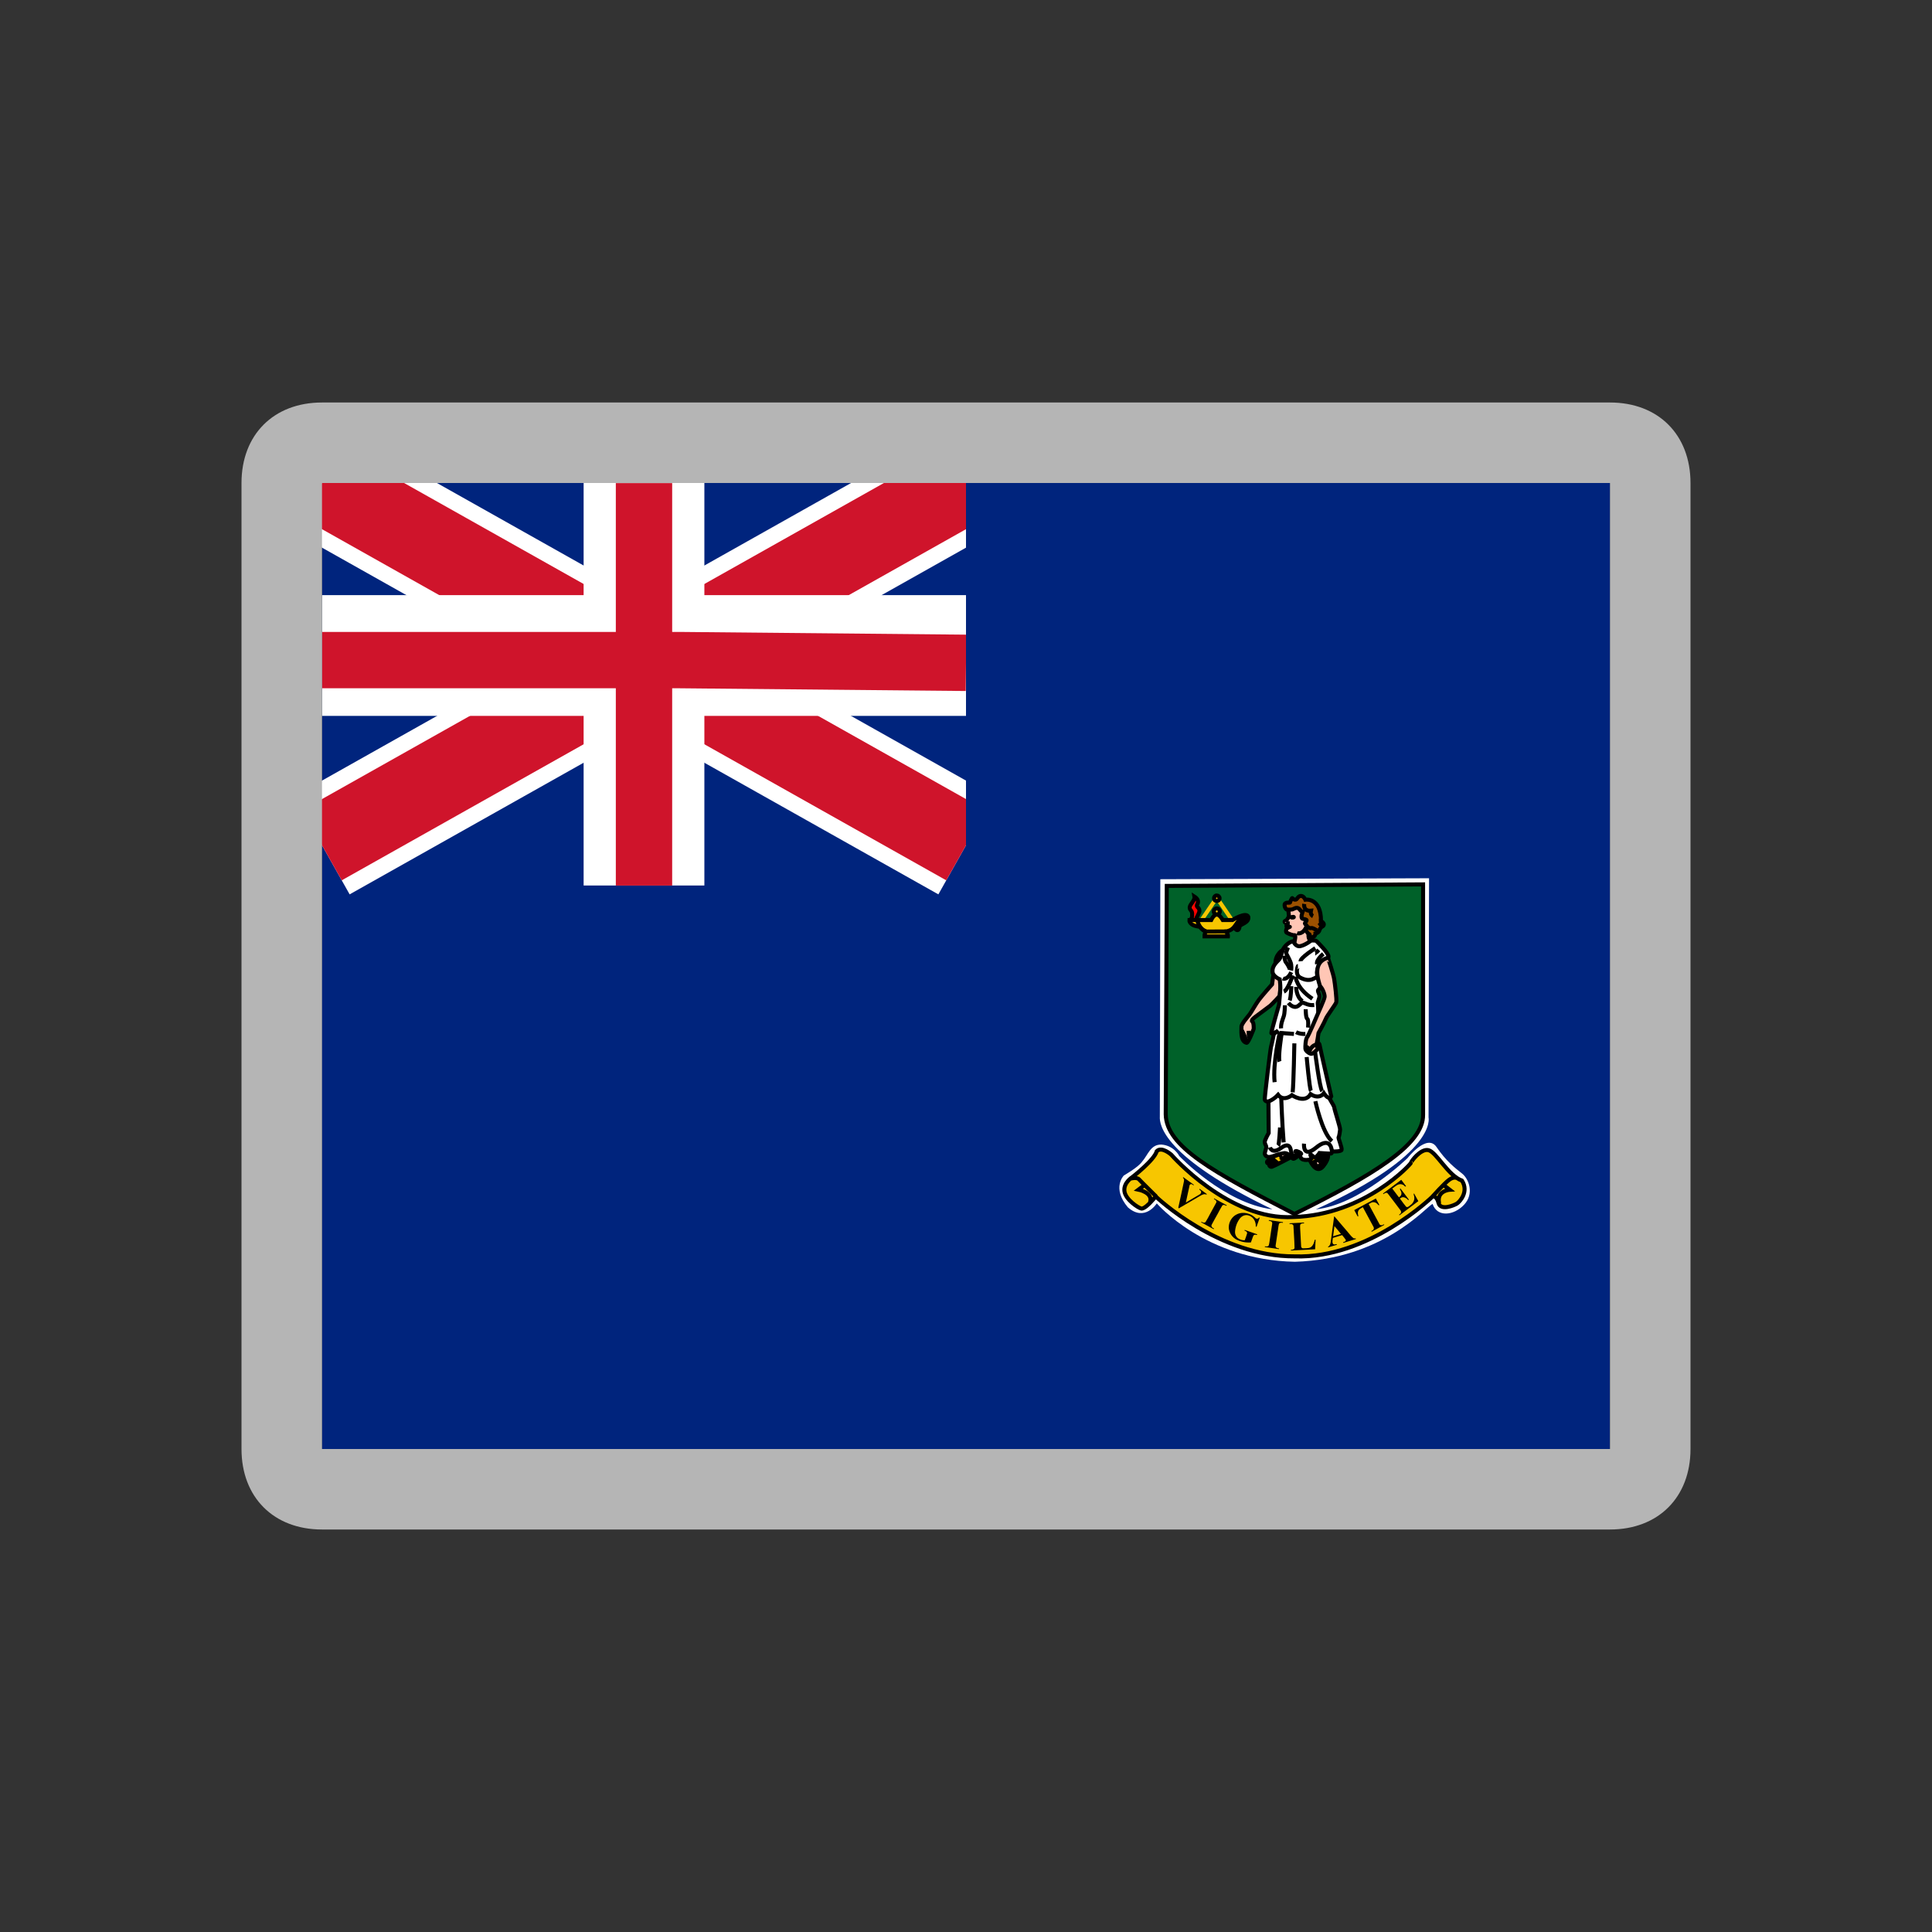 <svg width="24" height="24" viewBox="0 0 24 24" fill="none" xmlns="http://www.w3.org/2000/svg">
<rect x="0" y="0" width="24" height="24" fill="#333333" stroke="none"/>
<path d="M20 6H4V14H20V6Z" fill="#00247D"/>
<path d="M4 6L12 10.5L4 6ZM12 6L4 10.5L12 6Z" fill="black"/>
<path d="M4 6L12 10.5M12 6L4 10.5" stroke="white" stroke-width="1.4"/>
<path d="M4 6L12 10.5L4 6ZM12 6L4 10.5L12 6Z" fill="black"/>
<path d="M4 6L12 10.5M12 6L4 10.5" stroke="#CF142B"/>
<path d="M8 6V11V6ZM4 8.143H12H4Z" fill="black"/>
<path d="M8 6V11M4 8.143H12" stroke="white" stroke-width="1.5"/>
<path d="M8 6.001V11.001V6.001ZM4 8.2H8.444L12 8.234" fill="black"/>
<path d="M8 6.001V11.001M4 8.2H8.444L12 8.234" stroke="#CF142B" stroke-width="0.7"/>
<path d="M4 12H12V6H20V18H4V12Z" fill="#00247D"/>
<path d="M14.414 10.922L17.752 10.91L17.746 13.883C17.746 13.883 17.864 14.336 16.346 15.023C16.891 14.967 17.486 14.385 17.486 14.385C17.486 14.385 17.728 14.075 17.845 14.249C17.963 14.422 18.074 14.509 18.161 14.577C18.248 14.645 18.316 14.831 18.186 14.967C18.056 15.104 17.851 15.122 17.796 14.955C17.709 14.998 17.176 15.643 16.086 15.674C14.977 15.655 14.37 14.949 14.37 14.949C14.37 14.949 14.222 15.184 14.011 14.998C13.807 14.757 13.961 14.602 13.961 14.602C13.961 14.602 14.135 14.503 14.184 14.435C14.265 14.342 14.29 14.218 14.426 14.218C14.587 14.23 14.649 14.36 14.649 14.36C14.649 14.36 15.207 14.949 15.807 15.023C14.451 14.373 14.401 13.97 14.408 13.871L14.414 10.922L14.414 10.922Z" fill="white"/>
<path d="M14.494 11.005L17.678 10.986V13.848C17.684 14.219 17.058 14.597 16.08 15.08C15.07 14.56 14.488 14.244 14.481 13.842L14.494 11.005L14.494 11.005Z" fill="#006129" stroke="black" stroke-width="0.05"/>
<path d="M14.927 11.427L15.115 11.151L15.303 11.428" stroke="#F7C600" stroke-width="0.05"/>
<path d="M15.153 11.322C15.153 11.343 15.136 11.36 15.115 11.36C15.095 11.36 15.078 11.343 15.078 11.322C15.078 11.302 15.095 11.285 15.115 11.285C15.136 11.285 15.153 11.302 15.153 11.322Z" fill="#F7C600" stroke="black" stroke-width="0.05"/>
<path d="M14.963 11.632L15.254 11.632C15.254 11.632 15.258 11.595 15.223 11.572C15.376 11.551 15.336 11.416 15.464 11.408C15.489 11.412 15.397 11.466 15.397 11.466C15.397 11.466 15.32 11.52 15.355 11.548C15.383 11.57 15.396 11.534 15.399 11.508C15.403 11.481 15.523 11.464 15.506 11.387C15.477 11.324 15.31 11.429 15.31 11.429L15.19 11.429C15.182 11.415 15.149 11.361 15.115 11.361C15.075 11.363 15.046 11.429 15.046 11.429H14.873H14.775C14.775 11.429 14.766 11.499 14.904 11.512C14.934 11.553 14.959 11.564 14.985 11.574C14.967 11.589 14.962 11.607 14.963 11.632V11.632Z" fill="#F7C600" stroke="black" stroke-width="0.05"/>
<path d="M14.983 11.572L15.226 11.571L14.983 11.572Z" fill="#F7C600"/>
<path d="M14.983 11.572L15.226 11.571" stroke="black" stroke-width="0.05"/>
<path d="M14.872 11.428C14.872 11.428 14.892 11.541 14.981 11.568L14.872 11.428Z" fill="#F7C600"/>
<path d="M14.872 11.428C14.872 11.428 14.892 11.541 14.981 11.568" stroke="black" stroke-width="0.05"/>
<path d="M14.857 11.428C14.866 11.384 14.882 11.377 14.9 11.322C14.903 11.268 14.857 11.274 14.87 11.239C14.894 11.202 14.882 11.166 14.838 11.138C14.847 11.187 14.779 11.233 14.779 11.274C14.779 11.314 14.814 11.305 14.809 11.366C14.812 11.402 14.8 11.393 14.797 11.428H14.857V11.428Z" fill="url(#paint0_linear_14099_114166)" stroke="black" stroke-width="0.05"/>
<path d="M15.15 11.159C15.15 11.178 15.134 11.193 15.115 11.193C15.096 11.193 15.081 11.178 15.081 11.159C15.081 11.14 15.096 11.124 15.115 11.124C15.134 11.124 15.15 11.14 15.15 11.159Z" fill="#F7C600" stroke="black" stroke-width="0.05"/>
<path d="M16.275 14.42C16.275 14.42 16.351 14.595 16.438 14.487C16.524 14.38 16.492 14.333 16.492 14.333L16.298 14.228L16.241 14.348L16.275 14.42V14.42Z" fill="#F7C600" stroke="black" stroke-width="0.05"/>
<path d="M16.442 14.396C16.442 14.396 16.454 14.398 16.465 14.379C16.476 14.36 16.442 14.351 16.427 14.33L16.41 14.364L16.442 14.396Z" fill="#FFC6B5" stroke="black" stroke-width="0.05"/>
<path d="M16.003 14.352L15.832 14.445C15.832 14.445 15.748 14.462 15.741 14.445C15.735 14.428 15.743 14.413 15.788 14.411C15.832 14.409 15.952 14.299 15.952 14.299L16.003 14.352H16.003Z" fill="#FFC6B5" stroke="black" stroke-width="0.05"/>
<path d="M16.005 11.312C16.005 11.312 16.009 11.352 16.011 11.374C16.013 11.395 15.977 11.439 15.975 11.437C15.973 11.435 15.956 11.439 15.958 11.452C15.96 11.464 15.986 11.469 15.986 11.469C15.986 11.469 15.975 11.513 15.986 11.515C15.996 11.517 15.958 11.572 15.986 11.587C16.013 11.602 16.06 11.621 16.081 11.617C16.102 11.612 16.081 11.699 16.081 11.699L16.022 11.826L16.347 11.792L16.279 11.684C16.279 11.684 16.247 11.663 16.256 11.602C16.264 11.54 16.252 11.264 16.252 11.264L16.019 11.232L16.005 11.312V11.312Z" fill="#FFC6B5" stroke="black" stroke-width="0.05"/>
<path d="M15.946 11.795C15.946 11.795 15.84 11.843 15.844 11.974C15.817 12.101 15.802 12.228 15.802 12.228C15.802 12.228 15.677 12.369 15.639 12.42C15.601 12.47 15.544 12.574 15.523 12.601C15.502 12.629 15.42 12.72 15.422 12.754C15.424 12.787 15.403 12.937 15.485 12.954C15.506 12.963 15.574 12.781 15.574 12.781C15.574 12.781 15.578 12.703 15.555 12.688C15.532 12.673 15.606 12.623 15.606 12.623C15.606 12.623 15.747 12.519 15.779 12.494C15.81 12.468 15.897 12.371 15.897 12.371L15.946 11.795V11.795Z" fill="#FFC6B5" stroke="black" stroke-width="0.05"/>
<path d="M16.066 11.692C16.066 11.692 16.093 11.766 16.154 11.753C16.216 11.74 16.288 11.683 16.288 11.683C16.288 11.683 16.345 11.681 16.353 11.69C16.361 11.698 16.507 11.84 16.503 11.884C16.499 11.928 16.435 11.916 16.412 11.945C16.389 11.975 16.351 12.049 16.361 12.104C16.372 12.159 16.404 12.23 16.399 12.258C16.395 12.285 16.372 12.294 16.372 12.308C16.372 12.323 16.391 12.349 16.391 12.376C16.391 12.403 16.366 12.444 16.37 12.471C16.374 12.498 16.376 12.579 16.376 12.579L16.37 12.95C16.37 12.95 16.391 12.963 16.393 12.984C16.395 13.005 16.537 13.62 16.537 13.62C16.537 13.62 16.53 13.639 16.516 13.637C16.501 13.635 16.573 13.732 16.575 13.759C16.577 13.787 16.649 14.002 16.647 14.032C16.645 14.061 16.634 14.127 16.628 14.129C16.621 14.131 16.674 14.264 16.666 14.285C16.657 14.306 16.571 14.304 16.571 14.304L16.547 14.3C16.547 14.3 16.549 14.328 16.533 14.33C16.516 14.332 16.391 14.323 16.391 14.323C16.391 14.323 16.355 14.378 16.334 14.376C16.313 14.374 16.285 14.336 16.279 14.342C16.273 14.349 16.298 14.384 16.292 14.395C16.285 14.406 16.178 14.429 16.157 14.378C16.136 14.328 16.169 14.34 16.163 14.33C16.157 14.319 16.108 14.292 16.093 14.3C16.078 14.309 16.131 14.321 16.129 14.342C16.127 14.363 16.083 14.395 16.066 14.395C16.049 14.395 16.009 14.317 15.95 14.325C15.89 14.334 15.852 14.349 15.852 14.349C15.852 14.349 15.783 14.378 15.753 14.372C15.724 14.366 15.711 14.342 15.711 14.33C15.711 14.317 15.732 14.262 15.73 14.245C15.728 14.228 15.711 14.211 15.711 14.186C15.711 14.161 15.76 14.074 15.76 14.074L15.757 13.685C15.757 13.685 15.713 13.685 15.711 13.658C15.709 13.63 15.779 13.043 15.789 13.005C15.8 12.967 15.827 12.832 15.827 12.832C15.827 12.832 15.796 12.847 15.793 12.832C15.791 12.817 15.888 12.482 15.888 12.482C15.888 12.482 15.905 12.315 15.905 12.27C15.905 12.226 15.897 12.165 15.897 12.165C15.897 12.165 15.81 12.128 15.808 12.072C15.8 11.982 15.89 11.932 15.901 11.903C15.912 11.873 15.943 11.785 15.943 11.785C15.943 11.785 15.99 11.704 16.066 11.692L16.066 11.692Z" fill="white" stroke="black" stroke-width="0.05"/>
<path d="M16.034 14.377C16.034 14.377 15.829 14.485 15.8 14.494C15.77 14.502 15.751 14.458 15.78 14.449C15.81 14.441 15.857 14.437 15.857 14.437C15.857 14.437 15.787 14.382 15.789 14.38C15.791 14.377 15.884 14.344 15.886 14.344C15.888 14.344 15.916 14.399 15.935 14.394C15.954 14.39 16.009 14.348 16.009 14.348C16.009 14.348 16.038 14.382 16.034 14.377Z" fill="#F7C600" stroke="black" stroke-width="0.05"/>
<path d="M16.323 14.436C16.343 14.461 16.35 14.504 16.395 14.479C16.439 14.453 16.372 14.406 16.372 14.406L16.323 14.436Z" fill="#FFC6B5" stroke="black" stroke-width="0.05"/>
<path d="M16.404 14.432C16.404 14.432 16.425 14.449 16.444 14.43C16.463 14.411 16.406 14.37 16.406 14.37L16.379 14.402L16.404 14.432Z" fill="#FFC6B5" stroke="black" stroke-width="0.05"/>
<path d="M16.495 11.897C16.497 11.897 16.565 12.106 16.573 12.159C16.582 12.212 16.609 12.423 16.599 12.453C16.588 12.482 16.48 12.624 16.468 12.66C16.455 12.696 16.379 12.833 16.379 12.833C16.379 12.833 16.36 12.968 16.352 12.975C16.343 12.981 16.373 13.014 16.37 13.025C16.366 13.038 16.309 13.097 16.284 13.091C16.259 13.084 16.218 13.055 16.216 13.027C16.214 13 16.218 12.909 16.237 12.886C16.256 12.863 16.356 12.628 16.362 12.613C16.368 12.598 16.453 12.415 16.455 12.383C16.457 12.351 16.429 12.278 16.399 12.251C16.332 12.056 16.358 11.938 16.495 11.897V11.897Z" fill="#FFC6B5" stroke="black" stroke-width="0.05"/>
<path d="M15.998 11.299C15.998 11.299 16.045 11.305 16.07 11.29C16.096 11.276 16.125 11.269 16.146 11.299C16.168 11.329 16.182 11.326 16.182 11.326C16.182 11.326 16.151 11.405 16.182 11.413C16.214 11.421 16.229 11.421 16.231 11.432C16.233 11.443 16.203 11.466 16.212 11.476C16.22 11.487 16.235 11.5 16.237 11.508C16.239 11.517 16.218 11.552 16.224 11.561C16.231 11.569 16.25 11.603 16.262 11.603C16.275 11.603 16.267 11.656 16.305 11.643C16.343 11.63 16.341 11.597 16.341 11.597C16.341 11.597 16.381 11.59 16.391 11.555C16.402 11.519 16.427 11.51 16.427 11.51C16.427 11.51 16.478 11.483 16.41 11.441C16.41 11.145 16.216 11.176 16.216 11.176C16.216 11.176 16.193 11.124 16.155 11.13C16.117 11.136 16.115 11.181 16.087 11.176C16.06 11.172 16.053 11.153 16.051 11.155C16.049 11.157 16.026 11.2 16.026 11.21C16.026 11.221 15.952 11.195 15.958 11.25C15.965 11.305 16.001 11.303 15.998 11.299L15.998 11.299Z" fill="#9C5100" stroke="black" stroke-width="0.05"/>
<path d="M16.34 11.778C16.34 11.778 16.152 11.898 16.156 11.941" stroke="black" stroke-width="0.05"/>
<path d="M16.382 11.8C16.382 11.8 16.34 11.847 16.338 11.847" stroke="black" stroke-width="0.05"/>
<path d="M16.439 11.849C16.439 11.849 16.346 11.925 16.361 11.974" stroke="black" stroke-width="0.05"/>
<path d="M16.001 11.769C16.001 11.769 15.973 11.826 15.979 11.845C15.986 11.864 16.032 11.936 16.039 11.98C16.045 12.024 16.039 12.056 16.039 12.056" stroke="black" stroke-width="0.05"/>
<path d="M15.952 11.872C15.952 11.872 15.961 11.939 15.973 11.952C15.986 11.965 16.02 12.022 16.024 12.045" stroke="black" stroke-width="0.05"/>
<path d="M15.935 12.155C15.935 12.155 15.989 12.183 16.04 12.077" stroke="black" stroke-width="0.05"/>
<path d="M16.123 12.001C16.121 12.001 16.083 12.105 16.15 12.143C16.218 12.181 16.269 12.176 16.298 12.166C16.328 12.155 16.359 12.136 16.359 12.136" stroke="black" stroke-width="0.05"/>
<path d="M16.094 12.131C16.094 12.131 16.098 12.27 16.303 12.407" stroke="black" stroke-width="0.05"/>
<path d="M16.102 12.26C16.102 12.26 16.099 12.383 16.18 12.437" stroke="black" stroke-width="0.05"/>
<path d="M16.059 12.117C16.059 12.117 15.998 12.299 15.949 12.318" stroke="black" stroke-width="0.05"/>
<path d="M16.041 12.251C16.041 12.251 16.038 12.382 16.021 12.428" stroke="black" stroke-width="0.05"/>
<path d="M16.005 12.459C16.005 12.459 16.047 12.512 16.094 12.508C16.14 12.504 16.159 12.449 16.191 12.457C16.222 12.466 16.252 12.491 16.326 12.485" stroke="black" stroke-width="0.05"/>
<path d="M16.22 12.537C16.22 12.537 16.22 12.645 16.239 12.655C16.258 12.666 16.249 12.765 16.249 12.765" stroke="black" stroke-width="0.05"/>
<path d="M15.962 12.488C15.962 12.488 15.96 12.589 15.947 12.625C15.935 12.661 15.909 12.722 15.914 12.775" stroke="black" stroke-width="0.05"/>
<path d="M15.834 12.836C15.845 12.832 15.88 12.8 15.88 12.8" stroke="black" stroke-width="0.05"/>
<path d="M15.899 12.822C15.899 12.822 15.808 13.211 15.834 13.443" stroke="black" stroke-width="0.05"/>
<path d="M15.921 12.84C15.921 12.84 15.874 13.132 15.895 13.187" stroke="black" stroke-width="0.05"/>
<path d="M15.896 12.831C15.899 12.831 16.074 12.844 16.074 12.844" stroke="black" stroke-width="0.05"/>
<path d="M16.1 12.822C16.1 12.822 16.148 12.848 16.216 12.844" stroke="black" stroke-width="0.05"/>
<path d="M16.079 12.961C16.079 12.961 16.07 13.459 16.058 13.569" stroke="black" stroke-width="0.05"/>
<path d="M16.338 13.077C16.338 13.077 16.393 13.514 16.424 13.554" stroke="black" stroke-width="0.05"/>
<path d="M16.232 13.131C16.232 13.131 16.266 13.517 16.285 13.551" stroke="black" stroke-width="0.05"/>
<path d="M15.753 13.685C15.753 13.685 15.818 13.664 15.877 13.6C15.945 13.691 16.049 13.605 16.049 13.605C16.049 13.605 16.209 13.714 16.281 13.592C16.391 13.664 16.446 13.581 16.446 13.581C16.446 13.581 16.486 13.643 16.515 13.636" stroke="black" stroke-width="0.05"/>
<path d="M16.34 13.68C16.34 13.68 16.422 14.066 16.545 14.176" stroke="black" stroke-width="0.05"/>
<path d="M15.916 13.639C15.916 13.639 15.927 13.963 15.946 14.191" stroke="black" stroke-width="0.05"/>
<path d="M15.901 14.006C15.901 14.006 15.891 14.217 15.878 14.232" stroke="black" stroke-width="0.05"/>
<path d="M15.776 14.253C15.776 14.253 15.8 14.344 15.916 14.259C16.032 14.175 16.034 14.291 16.038 14.304C16.043 14.316 16.061 14.407 16.106 14.331" stroke="black" stroke-width="0.05"/>
<path d="M16.199 14.207C16.199 14.207 16.18 14.395 16.347 14.258C16.514 14.12 16.541 14.255 16.545 14.298" stroke="black" stroke-width="0.05"/>
<path d="M16.201 11.229C16.201 11.229 16.186 11.322 16.285 11.313C16.273 11.364 16.311 11.381 16.311 11.381" stroke="black" stroke-width="0.05"/>
<path d="M16.385 11.439C16.387 11.439 16.429 11.466 16.383 11.5" stroke="black" stroke-width="0.05"/>
<path d="M16.241 11.51C16.241 11.51 16.262 11.535 16.286 11.529C16.309 11.523 16.347 11.552 16.347 11.552C16.347 11.552 16.378 11.563 16.383 11.556" stroke="black" stroke-width="0.05"/>
<path d="M16.112 11.592C16.112 11.592 16.184 11.62 16.231 11.506" stroke="black" stroke-width="0.05"/>
<path d="M15.979 11.47L16.022 11.472" stroke="black" stroke-width="0.05"/>
<path d="M15.511 12.805L15.514 12.897" stroke="black" stroke-width="0.05"/>
<path d="M15.424 12.796C15.424 12.796 15.483 12.895 15.478 12.948" stroke="black" stroke-width="0.05"/>
<path d="M15.985 11.514H16.023L15.99 11.529" stroke="black" stroke-width="0.05" stroke-linejoin="round"/>
<path d="M16.219 13.004C16.219 13.004 16.263 12.999 16.262 13.073C16.29 12.981 16.348 12.979 16.348 12.979" stroke="black" stroke-width="0.05" stroke-linejoin="round"/>
<path d="M16.038 11.394C16.044 11.394 16.068 11.386 16.072 11.392C16.076 11.398 16.047 11.402 16.038 11.394Z" stroke="black" stroke-width="0.05" stroke-linejoin="round"/>
<path d="M16.068 15.118C16.96 15.093 17.536 14.449 17.529 14.443C17.523 14.437 17.647 14.263 17.746 14.288C17.845 14.313 17.988 14.604 18.161 14.666C18.248 14.802 18.137 14.926 18.099 14.951C18.062 14.975 17.895 15.043 17.87 14.944C17.845 14.845 17.796 14.864 17.796 14.864C17.796 14.864 17.003 15.638 16.086 15.607C15.139 15.613 14.358 14.864 14.358 14.864L14.29 14.938C14.29 14.938 14.216 15.019 14.178 15.013C14.141 15.006 13.98 14.901 13.968 14.796C13.955 14.691 14.067 14.622 14.067 14.622C14.067 14.622 14.339 14.412 14.37 14.3C14.432 14.238 14.55 14.344 14.55 14.344C14.55 14.344 15.268 15.167 16.068 15.118L16.068 15.118Z" fill="#F7C600" stroke="black" stroke-width="0.05"/>
<path d="M14.049 14.64C14.049 14.64 14.123 14.62 14.15 14.651C14.177 14.681 14.362 14.863 14.362 14.863" stroke="black" stroke-width="0.05"/>
<path d="M14.216 14.723L14.143 14.778C14.143 14.778 14.328 14.815 14.286 14.936" stroke="black" stroke-width="0.05"/>
<path d="M18.094 14.633C18.094 14.633 18.058 14.614 18 14.657C17.942 14.7 17.796 14.863 17.796 14.863" stroke="black" stroke-width="0.05"/>
<path d="M17.929 14.718L18.009 14.78C18.009 14.78 17.841 14.791 17.878 14.949" stroke="black" stroke-width="0.05"/>
<path d="M14.992 14.833C14.988 14.847 14.975 14.832 14.964 14.835C14.936 14.836 14.913 14.854 14.889 14.867C14.807 14.915 14.726 14.962 14.644 15.01C14.636 15.007 14.637 15.001 14.639 14.994C14.661 14.892 14.684 14.79 14.705 14.687C14.709 14.669 14.714 14.647 14.697 14.634C14.69 14.629 14.701 14.619 14.706 14.628C14.748 14.658 14.789 14.688 14.831 14.718C14.827 14.729 14.82 14.721 14.813 14.716C14.796 14.7 14.775 14.715 14.775 14.736C14.76 14.804 14.746 14.871 14.731 14.938C14.786 14.905 14.843 14.873 14.898 14.84C14.917 14.831 14.932 14.805 14.911 14.788C14.904 14.784 14.891 14.771 14.904 14.769C14.933 14.79 14.963 14.812 14.992 14.833V14.833Z" fill="black"/>
<path d="M15.081 15.261C15.079 15.269 15.075 15.271 15.069 15.265C15.019 15.238 14.97 15.211 14.921 15.184C14.923 15.177 14.927 15.175 14.933 15.181C14.947 15.19 14.968 15.193 14.978 15.177C14.998 15.146 15.014 15.113 15.032 15.08C15.057 15.035 15.082 14.99 15.106 14.944C15.118 14.928 15.105 14.907 15.089 14.9C15.084 14.898 15.076 14.895 15.082 14.889C15.086 14.885 15.093 14.893 15.098 14.895C15.145 14.92 15.192 14.946 15.239 14.972C15.237 14.98 15.233 14.981 15.227 14.976C15.213 14.967 15.191 14.963 15.182 14.979C15.162 15.01 15.146 15.043 15.128 15.076C15.103 15.121 15.077 15.166 15.053 15.212C15.042 15.229 15.055 15.249 15.071 15.256C15.074 15.258 15.078 15.259 15.081 15.261Z" fill="black"/>
<path d="M15.649 15.127C15.635 15.165 15.622 15.202 15.609 15.24C15.592 15.238 15.603 15.217 15.598 15.206C15.592 15.155 15.555 15.108 15.504 15.097C15.465 15.087 15.424 15.107 15.401 15.138C15.366 15.185 15.345 15.243 15.342 15.302C15.341 15.335 15.356 15.369 15.385 15.386C15.408 15.401 15.436 15.408 15.463 15.407C15.473 15.378 15.484 15.351 15.492 15.322C15.495 15.303 15.476 15.291 15.46 15.287C15.458 15.282 15.464 15.275 15.47 15.281C15.519 15.298 15.568 15.316 15.617 15.333C15.616 15.351 15.595 15.332 15.584 15.339C15.566 15.346 15.564 15.368 15.557 15.384C15.551 15.4 15.545 15.417 15.539 15.434C15.473 15.439 15.405 15.425 15.348 15.392C15.292 15.356 15.255 15.288 15.266 15.222C15.274 15.165 15.31 15.111 15.362 15.086C15.41 15.061 15.469 15.061 15.519 15.081C15.547 15.09 15.57 15.107 15.592 15.127C15.604 15.144 15.629 15.144 15.64 15.124C15.643 15.125 15.646 15.126 15.649 15.127" fill="black"/>
<path d="M15.889 15.508C15.888 15.514 15.888 15.52 15.88 15.516C15.824 15.508 15.768 15.499 15.712 15.491C15.712 15.485 15.713 15.479 15.72 15.483C15.735 15.486 15.754 15.486 15.761 15.47C15.768 15.447 15.77 15.423 15.774 15.4C15.784 15.335 15.794 15.271 15.803 15.206C15.807 15.192 15.802 15.176 15.787 15.171C15.779 15.167 15.77 15.166 15.761 15.165C15.762 15.159 15.762 15.153 15.769 15.157C15.826 15.165 15.882 15.174 15.938 15.182C15.938 15.188 15.937 15.194 15.93 15.19C15.915 15.187 15.896 15.188 15.888 15.203C15.881 15.226 15.88 15.25 15.876 15.273C15.866 15.338 15.856 15.402 15.847 15.467C15.843 15.481 15.848 15.497 15.862 15.502C15.871 15.506 15.88 15.507 15.889 15.508V15.508Z" fill="black"/>
<path d="M16.343 15.4C16.341 15.44 16.339 15.48 16.337 15.519C16.236 15.524 16.136 15.53 16.036 15.535C16.034 15.527 16.036 15.524 16.044 15.525C16.059 15.525 16.079 15.519 16.081 15.502C16.082 15.472 16.078 15.442 16.078 15.413C16.074 15.353 16.072 15.294 16.068 15.235C16.07 15.217 16.054 15.204 16.037 15.205C16.032 15.202 16.017 15.21 16.019 15.201C16.017 15.193 16.027 15.197 16.032 15.195C16.088 15.193 16.143 15.19 16.199 15.187C16.201 15.194 16.199 15.198 16.191 15.197C16.176 15.197 16.156 15.2 16.151 15.218C16.149 15.243 16.152 15.269 16.153 15.295C16.157 15.357 16.159 15.418 16.163 15.48C16.162 15.496 16.175 15.51 16.191 15.507C16.216 15.506 16.241 15.507 16.265 15.501C16.298 15.492 16.316 15.459 16.325 15.428C16.331 15.42 16.326 15.399 16.34 15.4C16.341 15.4 16.342 15.4 16.343 15.4" fill="black"/>
<path d="M16.577 15.111C16.57 15.111 16.573 15.121 16.571 15.127C16.558 15.226 16.545 15.326 16.531 15.426C16.528 15.448 16.522 15.474 16.501 15.485C16.493 15.488 16.5 15.5 16.507 15.493C16.541 15.483 16.574 15.473 16.607 15.463C16.606 15.446 16.587 15.462 16.576 15.459C16.553 15.459 16.55 15.431 16.553 15.413C16.554 15.401 16.556 15.39 16.557 15.378C16.595 15.366 16.634 15.355 16.672 15.343C16.687 15.362 16.703 15.379 16.716 15.399C16.726 15.417 16.702 15.426 16.688 15.43C16.681 15.43 16.687 15.444 16.693 15.438C16.743 15.422 16.794 15.407 16.844 15.392C16.844 15.375 16.822 15.391 16.812 15.38C16.784 15.359 16.764 15.329 16.741 15.303C16.686 15.239 16.632 15.175 16.577 15.111ZM16.577 15.231C16.604 15.263 16.631 15.296 16.658 15.328C16.626 15.338 16.593 15.348 16.56 15.357C16.566 15.315 16.571 15.273 16.577 15.231Z" fill="black"/>
<path d="M17.091 14.888C17.106 14.915 17.12 14.942 17.135 14.969C17.121 14.98 17.114 14.953 17.102 14.949C17.082 14.932 17.052 14.929 17.029 14.943C17.02 14.948 17.011 14.953 17.002 14.958C17.046 15.039 17.089 15.12 17.133 15.201C17.14 15.222 17.165 15.225 17.181 15.214C17.188 15.209 17.194 15.207 17.196 15.216C17.174 15.229 17.149 15.241 17.126 15.254C17.097 15.27 17.068 15.285 17.04 15.301C17.033 15.294 17.037 15.29 17.045 15.287C17.066 15.28 17.073 15.255 17.06 15.237C17.017 15.157 16.974 15.077 16.93 14.996C16.907 15.01 16.876 15.022 16.87 15.052C16.863 15.07 16.873 15.093 16.873 15.109C16.866 15.117 16.864 15.107 16.86 15.101C16.848 15.078 16.836 15.055 16.823 15.032C16.913 14.984 17.002 14.936 17.091 14.888V14.888Z" fill="black"/>
<path d="M17.295 14.764C17.323 14.801 17.351 14.838 17.378 14.874C17.398 14.862 17.414 14.84 17.408 14.816C17.41 14.798 17.384 14.777 17.393 14.764C17.399 14.76 17.402 14.774 17.407 14.777C17.439 14.819 17.471 14.861 17.502 14.903C17.49 14.917 17.481 14.889 17.468 14.886C17.449 14.872 17.423 14.866 17.404 14.88C17.389 14.885 17.39 14.893 17.4 14.902C17.422 14.931 17.442 14.961 17.466 14.989C17.481 15.003 17.499 14.988 17.511 14.978C17.543 14.957 17.571 14.923 17.569 14.882C17.572 14.864 17.56 14.845 17.561 14.83C17.568 14.82 17.57 14.835 17.574 14.84C17.589 14.867 17.604 14.894 17.619 14.921C17.541 14.98 17.463 15.038 17.385 15.097C17.375 15.09 17.384 15.086 17.391 15.081C17.413 15.067 17.406 15.04 17.39 15.025C17.34 14.959 17.291 14.892 17.24 14.827C17.227 14.809 17.203 14.819 17.19 14.831C17.185 14.839 17.176 14.823 17.186 14.822C17.26 14.767 17.334 14.711 17.407 14.656C17.427 14.682 17.447 14.709 17.467 14.736C17.453 14.75 17.441 14.718 17.425 14.717C17.396 14.702 17.362 14.714 17.338 14.733C17.323 14.743 17.309 14.754 17.295 14.764" fill="black"/>
<path d="M20 6L20 18L4 18L4 6L20 6ZM20 5L4 5C3.4 5 3 5.4 3 6L3 18C3 18.6 3.4 19 4 19L20 19C20.6 19 21 18.6 21 18L21 6C21 5.4 20.6 5 20 5Z" fill="#B5B5B5"/>
<defs>
<linearGradient id="paint0_linear_14099_114166" x1="14.816" y1="11.344" x2="14.664" y2="11.322" gradientUnits="userSpaceOnUse">
<stop stop-color="#FF0000"/>
<stop offset="1" stop-color="#FFFF00"/>
</linearGradient>
</defs>
</svg>
